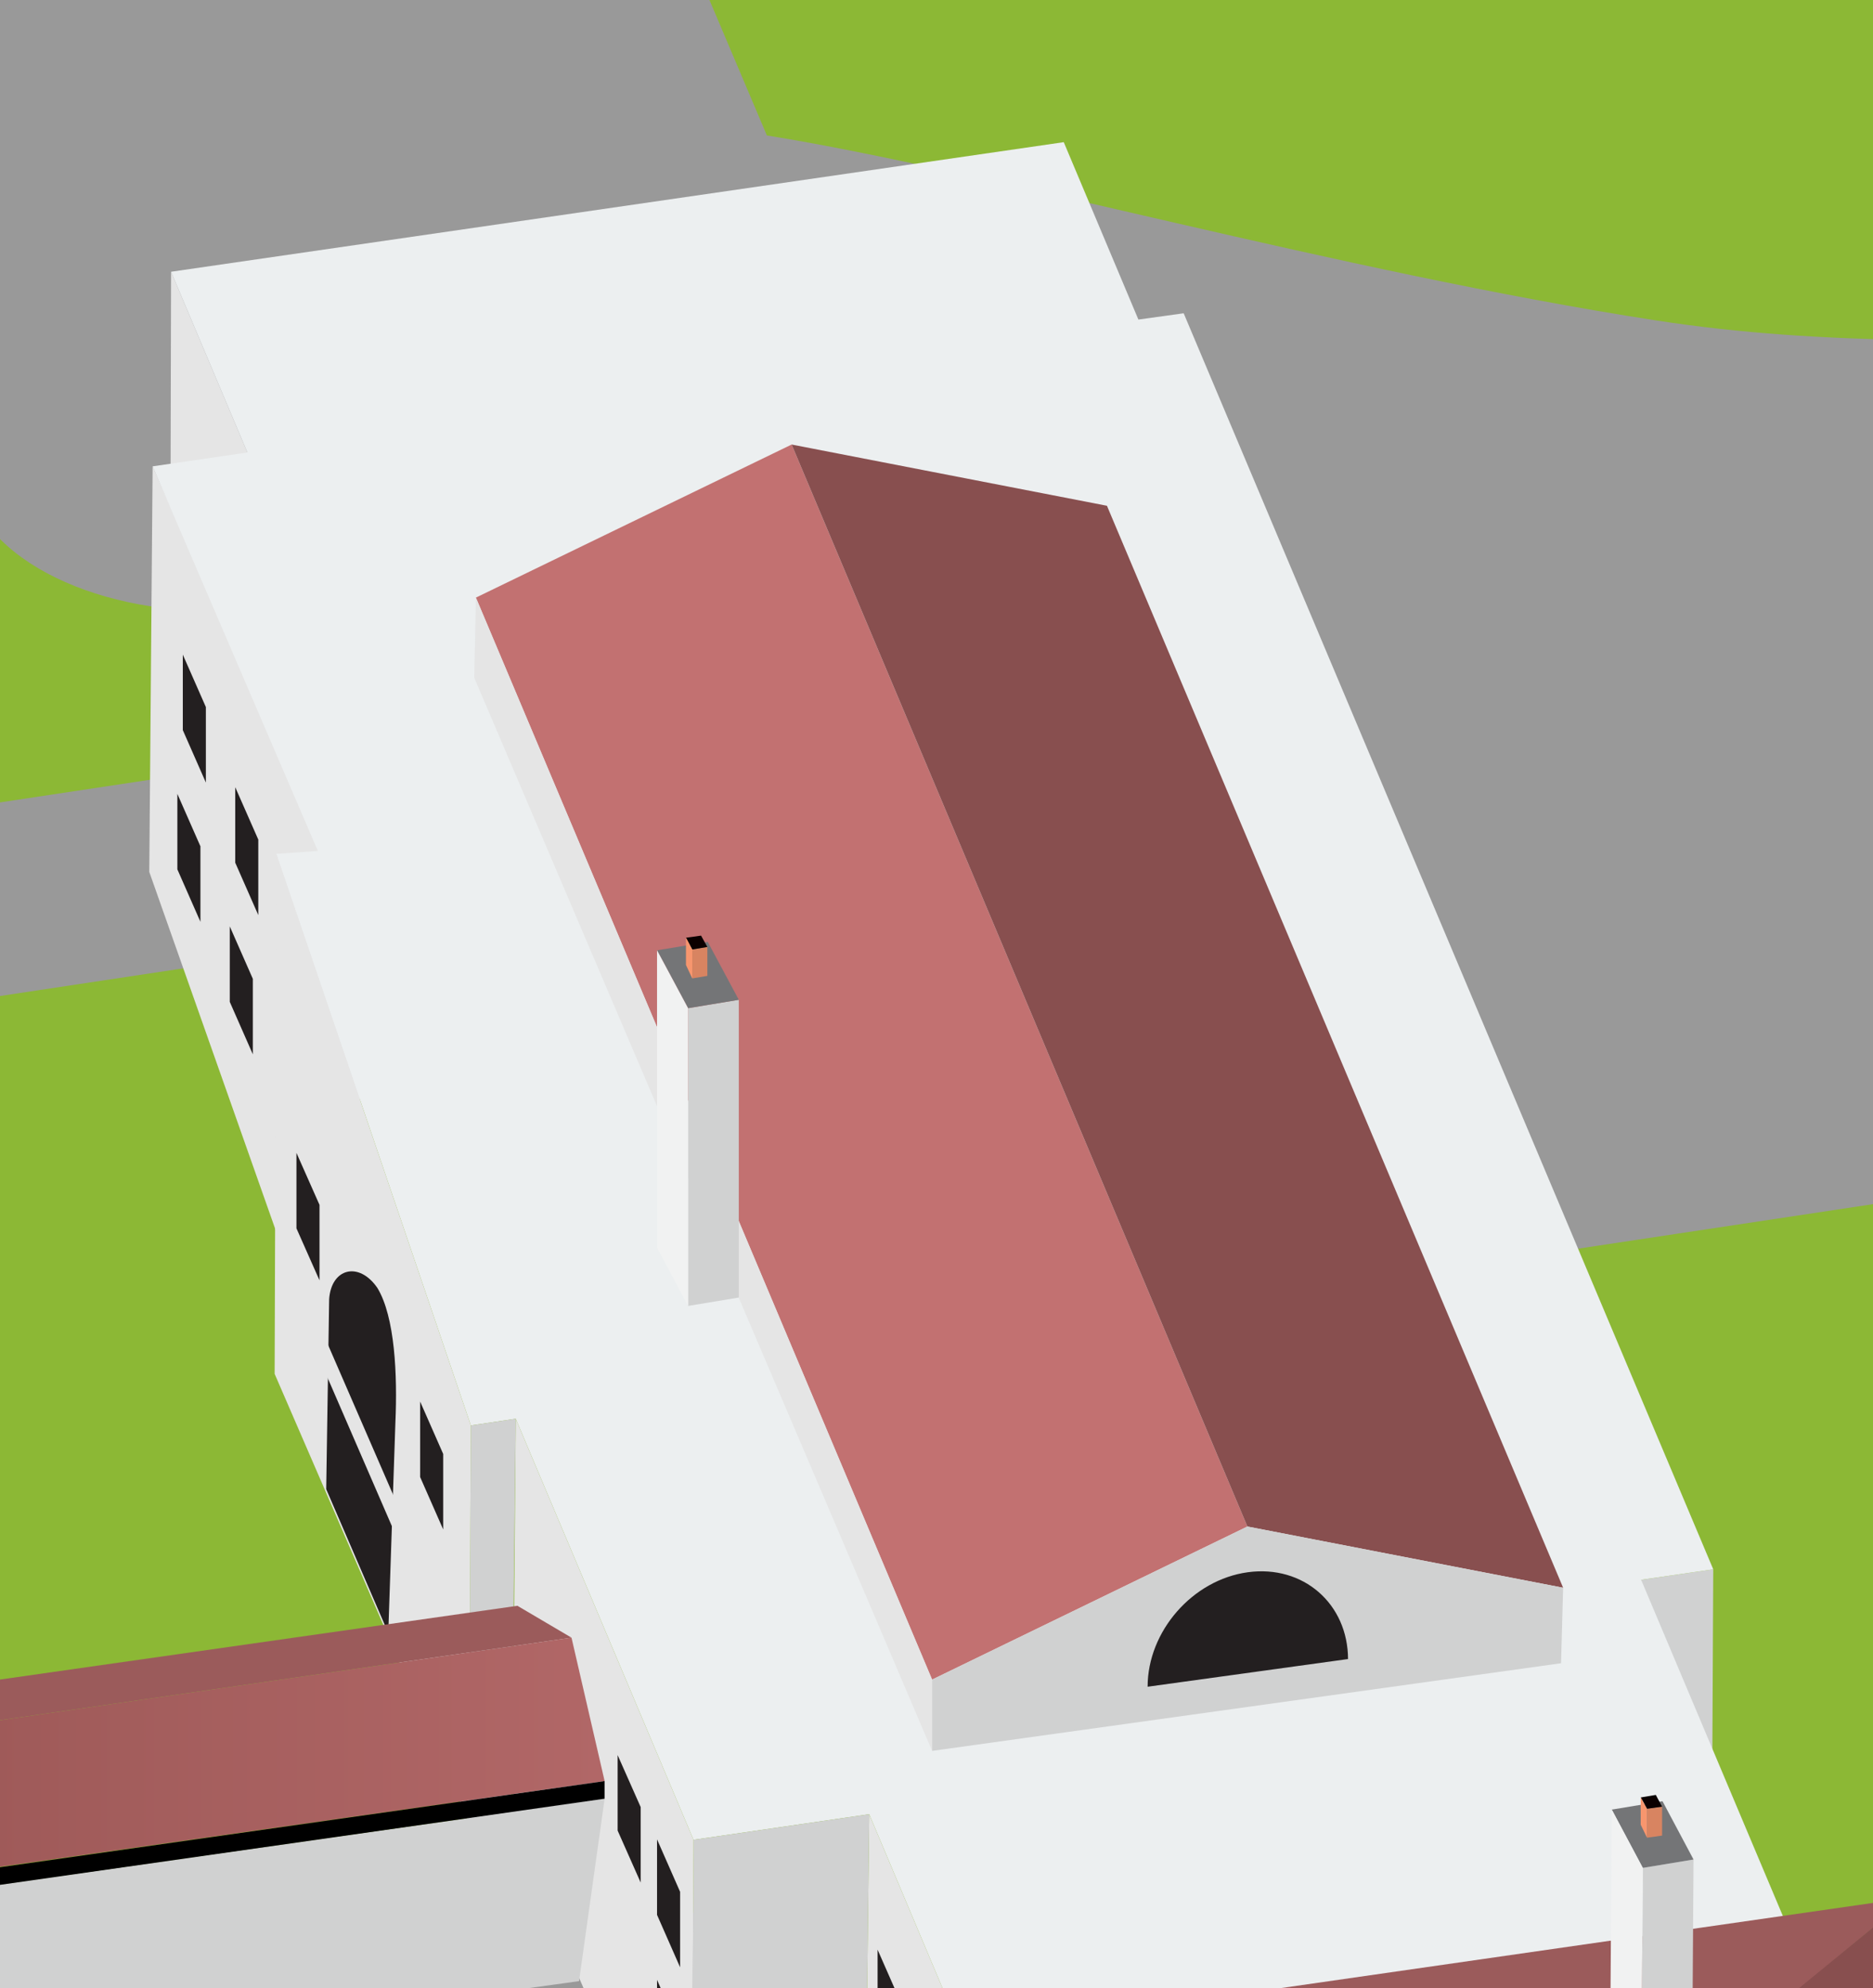 <?xml version="1.0" encoding="UTF-8"?>
<svg id="map" xmlns="http://www.w3.org/2000/svg" xmlns:xlink="http://www.w3.org/1999/xlink" viewBox="0 0 44.67 47.41">
  <rect x="0" y="0" width="44.67" height="47.41" fill="#333333" stroke="none"/>
  <defs>
    <style>
      .cls-1 {
        fill: #747577;
      }

      .cls-1, .cls-2, .cls-3, .cls-4, .cls-5, .cls-6, .cls-7, .cls-8, .cls-9, .cls-10, .cls-11, .cls-12, .cls-13, .cls-14, .cls-15, .cls-16, .cls-17 {
        stroke-width: 0px;
      }

      .cls-2 {
        fill: url(#linear-gradient);
      }

      .cls-3 {
        fill: #0b0000;
      }

      .cls-4 {
        fill: #8cb835;
      }

      .cls-5 {
        fill: #d0d1d1;
      }

      .cls-6 {
        fill: #f1f2f2;
      }

      .cls-7 {
        fill: #d88461;
      }

      .cls-8 {
        fill: #9b5b5b;
      }

      .cls-9 {
        fill: #999;
      }

      .cls-10 {
        fill: #000;
      }

      .cls-11 {
        fill: #884f4f;
      }

      .cls-12 {
        fill: #f7966e;
      }

      .cls-13 {
        fill: #eceff0;
      }

      .cls-14 {
        fill: #3f7fb7;
      }

      .cls-15 {
        fill: #c27171;
      }

      .cls-16 {
        fill: #231f20;
      }

      .cls-17 {
        fill: #e5e5e5;
      }
    </style>
    <linearGradient id="linear-gradient" x1="-26.28" y1="43.65" x2="14.42" y2="43.65" gradientUnits="userSpaceOnUse">
      <stop offset="0" stop-color="#7f4340"/>
      <stop offset="1" stop-color="#b16767"/>
    </linearGradient>
  </defs>
  <path class="cls-14" d="M46.08-120.56c-29.17,1.36-297.8,23.06-344.95,49.52-54.34,30.49-44.77,99.72-38.67,153.31,5.63,49.44,383.61-202.83,383.61-202.83Z"/>
  <path class="cls-4" d="M837.59,390.27c28.49-59.5-54.18-238.94-89.6-311.4-35.42-72.46-99.31-161.2-174.79-189.26-90.3-33.58-194.59-32.77-237.48-30.9-42.89,1.87-93.1,4.07-93.1,4.07L8.81-118.13l-24.03,1.96s-56.16,2.4-75.69,30.97c-6.71,9.81-16.38,20.43-28.27,29.83-13.78,10.88-39.39,18.35-39.39,18.35l-29.13-9.37s-11.94-4.07-10.96-.9,18.31,12.58,18.44,15.56c.13,2.98-12.37,14.29-34.96,12.03-9.15-.92-21.33-3.28-33.48-4.18-23.56-1.75-47.15,5.09-59.36,13.57-10.35,7.18-32.9,9.16-32.9,9.16-6.44,38.33,5.76,106.07,11.91,142.45,5.14,30.4,21.38,65.17,46.03,86.84,28.13,24.72,57.57,26.63,91.86,23.23,7.15-.71,23.43-2.2,43.21-.85,13.92.95,48.06,18.99,102.01,9.5,59.09-10.4,97.23-53.48,116.74-56.98,113.83-20.43,169.77-26.66,210.8-11.19,35.96,13.56,71.64,69.79,94.2,112.05,14.69,27.52,19.82,34.68,41.29,57.21,40.42,42.4,156.79,80.32,230.79,87.01,74,6.69,162.07-.18,189.67-57.81Z"/>
  <path class="cls-9" d="M-41.45,284.67c5.6-11.89,6.52-30.33,2.48-49.33-2.11-9.88-.14-16.91,1.63-20.1,7.19-1.63,11.59-6.06,10.58-10.63,2.44-2.48,13.32-11.48,46.58-16.5l265.8-40.14c6.05,4.33,29.04,21.17,44.85,37.69,19.37,20.24,38.15,41.14,55.06,74.15l9-1.66c-17.2-33.56-36.25-54.77-55.9-75.3-14.43-15.08-34.13-30.01-42.89-36.41l99.41-15.01c5.75,3.16,24.7,13.99,30.86,22.56l.58.81c7.37,10.26,17.46,24.32,43.68,34.48,12.09,4.68,24.87,9.9,36.5,17.67,12.27,8.19,22.19,18.61,30.35,31.85,12.37,20.09,25.52,47.31,36.08,69.18,4.86,10.07,9.06,18.76,12.38,25.1,10.49,20.02,16.93,31.68,27.5,38.62,2.61,1.71,5.08,3.01,7.26,4.16,6.37,3.35,11.41,6,16.08,17.14l23.49,56.02,5.06.33-24.09-57.03c-5.02-11.97-10.81-15.02-17.51-18.54-2.19-1.15-4.46-2.34-6.9-3.95-9.91-6.51-16.22-17.94-26.51-37.59-3.31-6.32-7.5-14.99-12.35-25.04-10.58-21.91-23.75-49.19-36.18-69.37-18.17-29.5-41.85-40.5-68.66-50.89-25.05-9.7-34.42-22.76-41.96-33.25l-.59-.82c-5.92-8.24-22.17-17.99-29.76-22.27l29.6-4.47c2.38-.28,4.74-.58,7.03-.93,21.71-3.28,21.85-10.44,20.53-13.59-.19-.44-.56-1.36-1.08-2.62l10.58-1.35,4.96,12.21,7.69-.85-5.02-12.33,55.17-7.91-4.29-10.22-4.23,1.78,2.01,4.78-50.49,7.2-2.54-5.68-7.18,2.04,2.09,4.61-10.53,1.34c-3.88-9.49-10.49-25.68-13.44-32.72-4.06-9.67-22.65-10.64-28.9-9.7-6.25.94-24.67,3.73-34.21,5.17-4.56.69-7.68-1.29-9.86-3.94l-17.77-42.36c-1.83-10.9.05-28.92,18.8-33.07l8.13-1.23c21.55-3.25,53.86-.4,78.58,6.95,3.66,1.09,9.72,2.86,17.39,5.09,43.04,12.56,143.82,41.96,167.23,52.57,23.33,10.57,48.92,33.04,60.36,44.66,5.15,5.23,11.52,12.58,15.05,23.05,3.87,11.49,3.66,24.41-.66,39.51l9.28.95c9.93-34.75-3.1-53.73-15.57-66.39-3.25-3.3-32.62-32.62-62.79-46.29-24.15-10.94-121.84-39.45-168.79-53.14-7.65-2.23-13.7-4-17.33-5.08-26.97-8.02-61.15-10.98-85.05-7.37l-38.86,5.87-15.49-36.93c-4.51-10.75-21.41-20.64-39.32-23.01-18.29-2.42-34.79-.83-47.7,2.79l-7.15,1.71c-4.76,1.33-13.58,3.75-22.82,6.03l-2.99-7.12c6.41-2.14,9.91-6.68,8.03-11.15l-.39-.92,9.85-1.49-1.46-3.49-9.85,1.49-2.26-5.33,9.85-1.49-1.46-3.49-10.29,1.55c-.96-.83-2.72-2.02-4.83-2.92l-3.2-7.63-5.81.88,2.11,5.03c-2.2-.22-4.51-.18-6.81.16l-.56.08c-7.61,1.15-12.67,5.3-12.57,9.81l-10.18,1.54,1.46,3.49,9.74-1.47,1.99,4.74-9.96,1.5,1.46,3.49,9.96-1.5.39.92c1.78,4.25,7.9,7.18,14.81,7.51l3.39,8.08c-8.25,1.85-15.8,3.25-19.94,3.28-13.81.11-24.45-2.62-38.47-7.39-3.02-1.03-5.78-2.24-8.71-3.52-9.38-4.11-20-8.76-38.76-5.93L8.5-61.47c-7.79,1.18-14.51,4.52-18.42,9.18-3.18,3.79-4.42,8.21-3.67,12.98l-2.37.36c-3.12.47-5.02,2.38-4.24,4.25L-.64,11.92c.78,1.87,3.97,3.01,7.09,2.54l1.78-.27,1.46,3.48-36.09,5.45c-1.61-1.43-4.26-2.16-6.97-1.75-2.3.35-4.12,1.44-5,3-.11.19-.2.39-.27.59l-52.16,7.88-9.22-21.97-55.55,8.39,25.96,61.87-41.3,6.24c-3.89.59-12.97-.99-18.54-2.36-.07-.74-.26-1.48-.57-2.23-2.69-6.41-13.56-10.31-24.24-8.69-10.68,1.61-17.18,8.14-14.49,14.54,2.69,6.41,13.56,10.31,24.24,8.69,6.12-.92,10.86-3.46,13.29-6.66,3.8.87,10.63,2.24,16.75,2.45.12,2.96.62,7.58,2.4,11.83.61,1.44,1.44,3.09,2.33,4.84,2.97,5.84,7.03,13.85,4.16,18.7-.33.56-.69,1.16-1.07,1.78-2.84,4.71-6.56,10.87-8.18,17.93-3.61.11-10.13.72-19.77,3.18-5.57,1.42-13.81,3.16-22.52,5.01-15.07,3.19-32.15,6.81-42.13,10.13-3.92,1.3-7.58,2.55-11.13,3.77-10.4,3.56-19.39,6.64-27.58,8.34-10.89,2.26-18.03,3.18-18.21,3.2l2.2,4.58c.18-.02,5.89-.99,16.94-3.29,8.47-1.76,17.58-4.88,28.13-8.49,3.54-1.21,7.19-2.46,11.09-3.76,9.74-3.23,26.68-6.82,41.63-9.99,8.76-1.86,17.04-3.61,22.71-5.05,8.55-2.18,14.48-2.83,17.92-3-.25,3.27.02,6.69,1.09,10.22,3.29,10.84,10.51,26.31,13.98,33.74.89,1.9,1.59,3.4,1.86,4.04.63,1.49,2.09,4.99,6.91,7.45,5.45,2.78,13.31,3.42,23.38,1.9l65-9.82,3.39,8.09c1.59,3.8,6.64,6.54,12.63,7.32-1.56,3.92-3.06,10.68-1,20.31,3.89,18.28,3.07,35.87-2.2,47.07l9.06,1.54ZM185.24-76.95l-4.36-10.4c-.97-2.32,1.38-4.67,5.24-5.26l.56-.08c3.86-.58,7.79.83,8.76,3.14l4.36,10.4c.97,2.32-1.38,4.67-5.24,5.26l-.56.08c-3.86.58-7.79-.83-8.76-3.14ZM226.92,67.68l-22.32,25.63-11.92,1.8-40.07-16.21,74.3-11.22ZM144.19,80.17l10.69,25.49,4.23-1.78-8.8-20.97,41.81,16.91,14.83-2.24,23.94-27.5,9.5,22.65,4.23-1.78-10.25-24.42,22.95-3.47,24.05,57.32-58.93,8.9-6.62-15.78-16.79,2.54,6.62,15.78-57.52,8.69-24.05-57.32,20.1-3.04ZM292.16,136.83c-.82-1.97-4.39-10.47-6.14-14.64l.93-.39-24.93-59.42,89.69-13.55,32.88,78.37-85.77,12.95c-2.79-.73-6.05-1.87-6.66-3.32ZM173.79,69.39l-20.46-48.76L328.76-5.87l20.46,48.76-175.43,26.49ZM123.86,19.25c-1.66-3.96-11.54-27.51-12.22-29.13-.75-1.78-.42-4.76,5.83-5.71,6.25-.94,30.1-4.55,30.1-4.55l2.9,6.91,9.7-1.47s.24-1.09,1.64-1.93c1.4-.84,4.28-.65,4.28-.65l2.98,7.1s1.56.39,2.39,2.37c.83,1.97,2.53,6.02,2.53,6.02l-1.64.25,1.12,2.66,1.97-.3,1.78,4.24-22.37,3.38,2.41,5.75-33.39,5.04ZM3.13-50.12c2.58-3.07,6.62-5.22,11.54-5.96l31.41-4.62,9.04,21.55,4.23-1.78-8.59-20.48,40.16-6.19c14.12-2.13,21.24.99,30.26,4.94,3.03,1.33,6.17,2.7,9.69,3.9,15.33,5.21,32.25,10.42,47.55,10.89,8.84.28,21.6-.73,34.32-3.02l-.03.07c1.37.53,2.75,1.05,4.12,1.58,2.61,1,5.21,2,7.82,3,2.52.97,5,2.01,7.48,3.06,1.35.57,2.53,1.52,3.75,2.34l3.68,2.48c1.01.68,2.01,1.36,3.02,2.03l4.5-2.67-11.38-7.49,26.99-4.01.67-3.07-30,4.47c-1.32.2-2.78.15-4.02-.34-2.74-1.08-5.48-2.1-8.25-3.1-.03-.01-.07-.02-.1-.04,5.74-1.3,11.29-2.88,16.26-4.72l8.92-2.5c1.37-.38,2.68-.81,3.94-1.24,2.61-.64,5.46-1.27,7.49-1.53,1.31-.17,2.5-.28,3.59-.34l-.04.38c14.1,1.36,25.33,5.31,28.81,8.36.33.44,1.1,2.1,1.66,3.62l4.3-1.6c-.72-1.94-1.8-4.46-2.86-5.4-2.71-2.42-7.99-4.72-14.55-6.51.06-.12.11-.23.16-.33.57-1.14,3.25-.6,4.4-.35,1.15.25,5.84,1.43,6.21,1.06.12-.12.27-.36.42-.65,10.06,3.48,18.57,9.66,21.25,16.05l15.49,36.93-45.8,6.92c-.94-1.96-1.99-4.35-2.2-5.46-.46-2.34-2.22-10.57-2.3-10.92l-4.49.96c.02.09,1.83,8.54,2.28,10.84.27,1.38,1.16,3.51,1.97,5.29l-6.15.93-5.62-13.39c-1.48-3.54-7.58-3.75-10.13-3.67l.13,4.59c2.41-.07,5.18.39,5.8.95l5.13,12.23-44.28,6.65-2.47-6.02-4.95.9-33.52,4.91-12.83-30.59-4.77.72-1.37-3.26-66.4,10.13,16.69,39.79-22.83,3.45c-1-2-6.26-11.09-20.53-14.52-13.28-3.19-20.08-1.17-28.31-2.44-7.61-1.18-15.92-3.56-21.2-4.41l-2.9-6.84c7.82-1.18,41.95-6.4,41.95-6.4l-3.34-4.13S19.32-8.82,13.6-7.96l-3.9-9.5c7.82-1.18,39.94-6.04,39.94-6.04l-1.87-4.41S13.59-22.69,7.87-21.83l-6.21-14.68c-2.75-6.55-.72-11.02,1.46-13.62ZM-32.68,25.92c1.4-.21,2.57.16,3.07.49-.27.18-.75.39-1.44.5-1.41.21-2.59-.17-3.08-.49.27-.18.75-.4,1.45-.5ZM-102.87,15.95l16.38,39.05-46.19,6.98-16.38-39.05,46.19-6.98ZM-91.31,75.36l-5.91-14.09,12.57-1.9,5.91,14.09-12.57,1.9ZM-130.85,66.34l14.11-2.13,5.91,14.09-14.11,2.13-5.91-14.09ZM-206.81,91.86c-5.65.85-11.39-1.21-12.81-4.6-1.42-3.39,2.02-6.84,7.66-7.69,5.65-.85,11.39,1.21,12.81,4.6s-2.02,6.84-7.66,7.69ZM-65.62,194.87h0l-65,9.82c-15.67,2.37-17.67-2.41-18.86-5.26-.3-.72-.98-2.17-1.92-4.19-3.43-7.35-10.57-22.64-13.78-33.23-2.59-8.55.21-16.66,3.6-23.22,4.26-.47,8.57-1.69,9.08-3.09.09-.24.24-.68.42-1.26l40.67-.67,61.17-9.45-.69-4.54-60.86,9.41-38.89.64c.82-2.88,1.6-5.93,1.6-7.1,0-2.24-2.97-3.19-4.67-3.35-.96-.09-1.82-.51-2.5-1.1-1.1-3.5-2.88-7-4.48-10.16-.85-1.68-1.65-3.26-2.2-4.57-1.7-4.05-2.07-8.64-2.13-11.25l96.12-14.52-2.3-5.48-2.81.42-14.91-35.54,51.37-7.76c1.3,1.31,3.42,2.1,5.72,2.1.5,0,1-.04,1.51-.11,2.3-.35,4.12-1.44,5-3,.16-.29.29-.59.38-.89l36.51-5.51,4.62,11.01,13.83-2.09,14.91-2.25,9.98,23.78,3.3,2.86,1.38,3.29-5.04.76,1.92,4.57-8.11,1.23,2.24,5.34,15.13-2.29c9.93-1.5,7.83-6.51,6.94-8.64l-4.47-10.66,3-.45-2.65-6.32,6.31-.99,3.65-9.19c.1-.04.2-.07.3-.11l69.91-10.56,9.79,23.35-30.79,4.69,2.1,5,30.79-4.69,8.57,20.42-47.36,7.23-2.33-5.55-7.46,1.13,2.33,5.55-74.25,11.14-2.03-4.83-2.63.4-7.53-17.96-4.93.75-4.14-22.64-39.39,5.54,1.1,5.73-8.52,2.64-4.09,22.61,23.52-3.55,5.75,13.72,11.02-1.66,1.61,3.84-43.42,6.56-1.49-3.55-12.83,1.94,1.15,2.73-4.22.64,6.07,14.47.5-.07.51,3.36,32.89-4.97-.69-4.54-25.79,3.89-2.73-6.5,9.15-1.38-.04-.09,18.55-2.8,2.8,6.68,4.23-1.78-2.35-5.61,41.15-6.21,2.8,6.68,4.23-1.78-2.35-5.61,48.75-7.36,2.32,5.54-46.35,7,.69,4.54,24.55-3.73,9.79,22.73,7.32-1.09-1-4.48-3.47.5-7.96-18.37,18.27-2.73,1.95,4.66,9.43-1.42-6.11-14.56,23.32-3.52,24.05,57.32-22.02,3.27-4.32-10.11-11.81,1.72,4.44,10.25-98.8,14.87-3.68-3.78-1.49-3.55-16.88,2.55,1.49,3.55,7.29-1.1c2.7.52,8.74,2.08,10.27,5.72,1.28,3.04.45,5.42-.86,7.19-4.44,2.68-10.6,5.23-17.59,6.29l-25.89,3.91s-8.42,1.1-16.29,2.29l-.56.08c-8.89,1.34-11.85,5.13-12.35,10.47ZM-41.48,210.11l-.56.08c-3.86.58-7.79-.83-8.76-3.14l-5.18-11.68c-.97-2.32,1.38-4.67,5.24-5.26h0c3.86-.58,8.35.74,9.32,3.06l5.18,11.68c.97,2.32-1.38,4.67-5.24,5.26ZM-29.61,197.55l-4.7-11.2,24.47-3.7c6.44-.97,13.06-3.29,18.62-6.53,2.59-1.5,4.77-3.1,6.43-4.68,1.4,3.35,2.71,6.46,3.11,7.42.52,1.23-1.2,2.83-2.96,4.09-24.85,3.98-38.17,10.12-44.98,14.58Z"/>
  <g>
    <polygon class="cls-17" points="5.85 20.26 4.05 18.88 4.08 6.48 5.9 10.79 5.85 20.26"/>
    <polygon class="cls-17" points="8.57 34.99 3.56 20.79 3.64 11.12 8.59 22.31 8.57 34.99"/>
    <polygon class="cls-5" points="40.8 49.73 36.67 50.22 36.67 38.03 40.86 37.42 40.8 49.73"/>
    <g>
      <polygon class="cls-13" points="4.08 6.48 5.9 10.79 3.64 11.12 7.58 20.29 6.59 20.36 11.23 33.99 12.3 33.83 16.54 43.87 20.73 43.26 23.77 50.47 43.34 47.63 39.14 37.67 40.86 37.42 28.23 7.47 27.15 7.62 25.37 3.39 4.08 6.48"/>
      <polygon class="cls-15" points="22.23 40.05 29.75 36.4 18.88 10.6 11.35 14.25 22.23 40.05"/>
      <polygon class="cls-11" points="29.75 36.4 37.28 37.86 26.4 12.06 18.88 10.6 29.75 36.4"/>
    </g>
    <polygon class="cls-17" points="23.72 59.94 20.62 52.84 20.73 43.26 23.77 50.47 23.72 59.94"/>
    <polygon class="cls-5" points="20.62 52.84 16.49 53.33 16.54 43.87 20.73 43.26 20.62 52.84"/>
    <polygon class="cls-17" points="16.49 53.33 12.22 43.5 12.3 33.83 16.54 43.87 16.49 53.33"/>
    <polygon class="cls-5" points="12.19 43.41 11.18 43.45 11.23 33.99 12.3 33.83 12.19 43.41"/>
    <polygon class="cls-17" points="11.18 43.45 6.55 32.76 6.59 20.36 11.23 33.99 11.18 43.45"/>
    <polygon class="cls-5" points="37.23 39.66 22.23 41.75 22.23 40.05 29.75 36.4 37.28 37.86 37.23 39.66"/>
    <polygon class="cls-17" points="22.23 41.75 11.31 16.16 11.35 14.25 22.23 40.05 22.23 41.75"/>
    <path class="cls-16" d="M32.15,39.57c0-1.33-1.07-2.26-2.39-2.08-1.32.18-2.39,1.41-2.39,2.73h0s4.78-.66,4.78-.66h0Z"/>
    <polygon class="cls-5" points="17.62 23.84 16.41 24.04 16.41 31.14 17.62 30.94 17.62 23.84"/>
    <polygon class="cls-1" points="16.88 22.46 15.67 22.66 16.41 24.04 17.62 23.84 16.88 22.46"/>
    <polygon class="cls-6" points="16.41 24.04 15.67 22.66 15.67 29.75 16.41 31.14 16.41 24.04"/>
    <g>
      <polygon class="cls-7" points="16.87 22.58 16.51 22.64 16.51 23.33 16.87 23.27 16.87 22.58"/>
      <polygon class="cls-3" points="16.72 22.31 16.36 22.36 16.51 22.64 16.87 22.58 16.72 22.31"/>
      <polygon class="cls-12" points="16.51 22.64 16.36 22.36 16.36 23.01 16.51 23.33 16.51 22.64"/>
    </g>
    <polygon class="cls-16" points="21.48 49.54 20.93 48.29 20.93 46.49 21.48 47.74 21.48 49.54"/>
    <polygon class="cls-16" points="15.28 44.89 14.73 43.65 14.73 41.85 15.28 43.09 15.28 44.89"/>
    <polygon class="cls-16" points="10.57 36.47 10.02 35.22 10.02 33.42 10.57 34.67 10.57 36.47"/>
    <polygon class="cls-16" points="7.62 30.53 7.07 29.29 7.07 27.49 7.62 28.73 7.62 30.53"/>
    <polygon class="cls-16" points="16.22 46.91 15.67 45.66 15.67 43.86 16.22 45.11 16.22 46.91"/>
    <polygon class="cls-16" points="16.22 50.26 15.67 49.01 15.67 47.21 16.22 48.46 16.22 50.26"/>
    <path class="cls-16" d="M7.85,30.98c.05-.74.71-.91,1.15-.27.42.69.48,2.08.43,3.21h0s-.17,5.02-.17,5.02l-1.48-3.43.07-4.52h0Z"/>
    <polygon class="cls-17" points="10.1 38.13 7.43 31.97 7.39 31.07 10.07 37.24 10.1 38.13"/>
    <polygon class="cls-16" points="6.16 21.82 5.61 20.57 5.61 18.77 6.16 20.02 6.16 21.82"/>
    <polygon class="cls-16" points="4.91 18.66 4.36 17.41 4.36 15.61 4.91 16.86 4.91 18.66"/>
    <polygon class="cls-16" points="6.03 25.14 5.48 23.89 5.48 22.09 6.03 23.34 6.03 25.14"/>
    <polygon class="cls-16" points="4.78 21.98 4.23 20.73 4.23 18.93 4.78 20.18 4.78 21.98"/>
  </g>
  <g>
    <polygon class="cls-5" points="13.81 47.24 -21.84 52.18 -21.3 47.96 14.42 42.89 13.81 47.24"/>
    <polygon class="cls-8" points="-28.14 44.06 12.34 38.29 13.63 39.05 -24.52 44.56 -27.34 45.93 -28.14 44.06"/>
    <polygon class="cls-2" points="-26.28 48.24 14.42 42.47 13.63 39.05 -24.52 44.56 -26.28 48.24"/>
    <polygon class="cls-10" points="14.42 42.89 -20.68 47.89 -20.68 47.47 14.42 42.47 14.42 42.89"/>
  </g>
  <polygon class="cls-8" points="20.16 48.9 45.54 45.25 38.95 50.7 33 51.51 20.16 48.9"/>
  <polygon class="cls-11" points="45.54 45.25 52.63 61.89 41.76 54.66 39.79 49.96 45.54 45.25"/>
  <polygon class="cls-5" points="40.39 44.34 39.18 44.54 39.13 52.01 40.34 51.81 40.39 44.34"/>
  <polygon class="cls-1" points="39.65 42.95 38.44 43.15 39.18 44.54 40.39 44.34 39.65 42.95"/>
  <polygon class="cls-6" points="39.18 44.54 38.44 43.15 38.39 50.41 39.13 52.01 39.18 44.54"/>
  <g>
    <polygon class="cls-7" points="39.64 43.08 39.28 43.13 39.28 43.82 39.64 43.77 39.64 43.08"/>
    <polygon class="cls-3" points="39.49 42.8 39.13 42.86 39.28 43.13 39.64 43.08 39.49 42.8"/>
    <polygon class="cls-12" points="39.28 43.13 39.13 42.86 39.13 43.51 39.28 43.82 39.28 43.13"/>
  </g>
</svg>